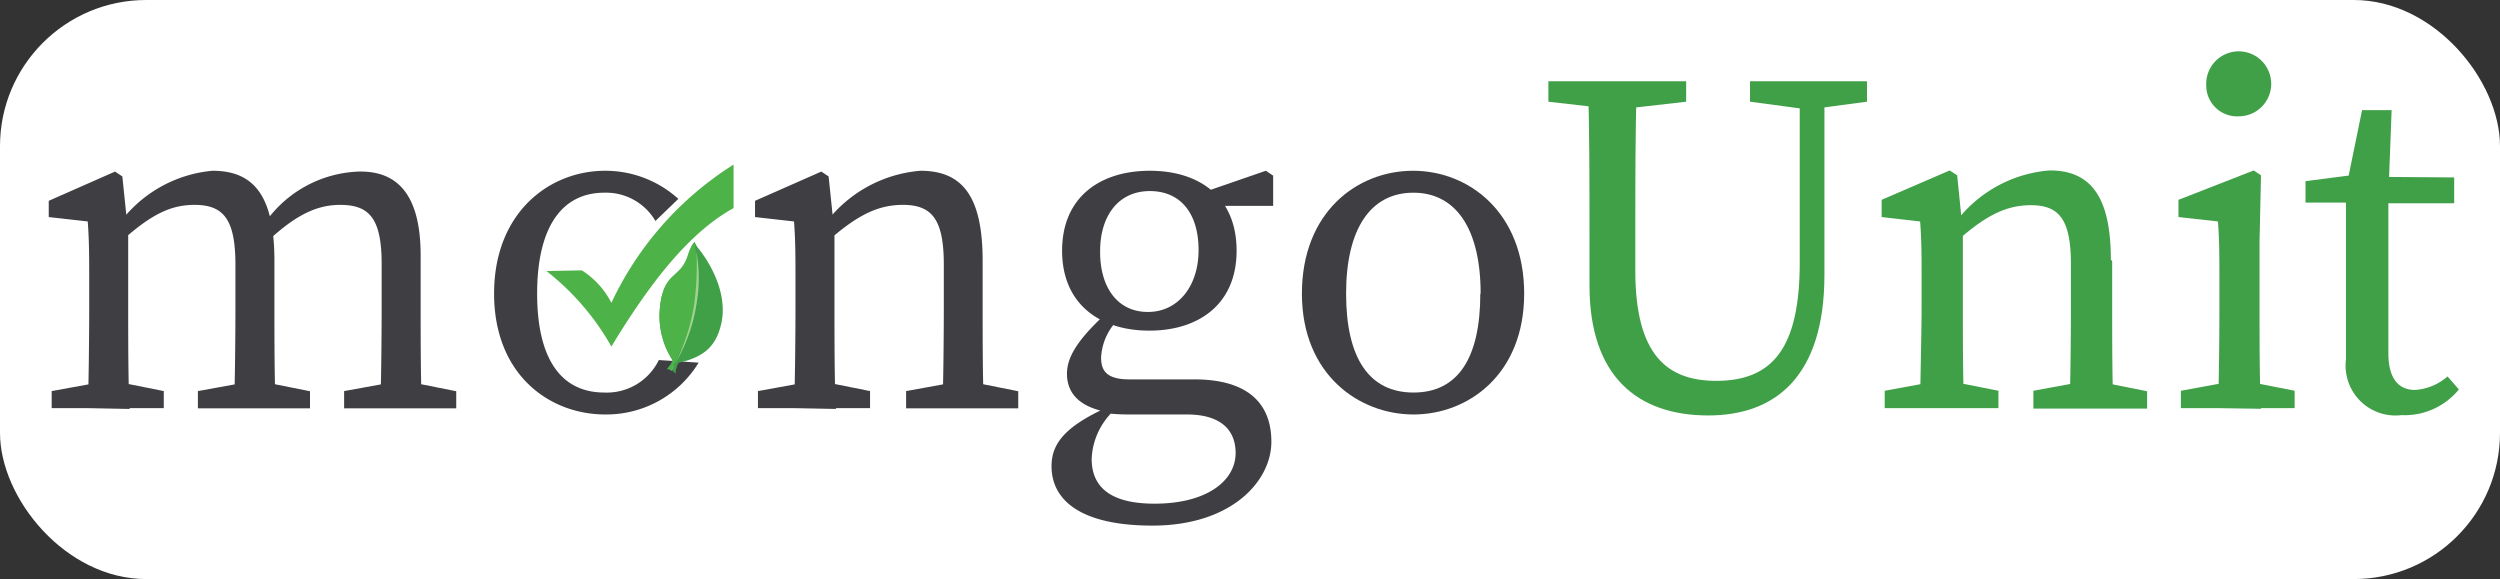 <svg xmlns="http://www.w3.org/2000/svg" viewBox="0 0 153.87 35.64"><rect x="0" y="0" width="153.87" height="35.64" fill="#333333" stroke="none"/><defs><style>.cls-1{fill:#fff;}.cls-2{fill:#3f3e42;}.cls-3{fill:#3fa047;}.cls-4{fill:#4db348;}.cls-5{fill:#a1d291;}</style></defs><g id="background_rectangle" data-name="background rectangle"><rect class="cls-1" width="153.87" height="35.64" rx="9"/></g><g id="Logo"><path class="cls-2" d="M5.4,25.12c.06-1.35.09-4.44.09-6.3V17.41c0-1.65,0-2.58-.09-3.78L3,13.36v-1l4.08-1.8.45.3.36,3.48v4.53c0,1.86,0,4.95.09,6.3Zm4.68-1.05v1.05H3.18V24.07l3.3-.6h.6Zm6.81-8v2.76c0,1.92,0,4.95.09,6.3H14.4c.06-1.35.09-4.38.09-6.3V16.3c0-2.79-.72-3.69-2.52-3.69-1.47,0-2.64.6-4.32,2.07H7V13.33H8.55l-1.29.54a8,8,0,0,1,5.82-3.36C15.66,10.51,16.89,12.1,16.89,16.06Zm-.81,7.41,3,.6v1.05h-6.9V24.07l3.3-.6Zm9.81-7.74v3.09c0,1.92,0,4.95.09,6.3H23.4c.06-1.35.09-4.38.09-6.3V16.24c0-2.82-.78-3.63-2.55-3.63-1.35,0-2.61.54-4.29,2.07h-.72v-1h1.62l-1.38.24a7.35,7.35,0,0,1,5.91-3.36C24.48,10.51,25.89,12,25.89,15.73Zm-.81,7.74,3,.6v1.05h-6.9V24.07l3.3-.6Z"/><path class="cls-2" d="M48.87,25.12c.06-1.35.09-4.44.09-6.3V17.41c0-1.65,0-2.58-.09-3.78l-2.4-.27v-1l4.08-1.8.45.3.36,3.48v4.53c0,1.86,0,4.95.09,6.3Zm4.68-1.05v1.05h-6.9V24.07l3.3-.6h.6Zm6.93-8v2.76c0,1.92,0,4.95.09,6.3H58c.06-1.35.09-4.38.09-6.3V16.3c0-2.79-.72-3.69-2.52-3.69-1.5,0-2.73.6-4.44,2.07h-.63V13.33H52l-1.29.54a8.13,8.13,0,0,1,5.94-3.36C59.25,10.51,60.48,12.1,60.48,16.06Zm-.81,7.41,3,.6v1.05h-6.9V24.07l3.3-.6Z"/><path class="cls-2" d="M76.05,27.88c0-1.35-.84-2.37-3-2.37H69.48a11.86,11.86,0,0,1-1.5-.09v-.09C66.45,25,65.67,24.22,65.67,23c0-1.05.69-2.19,2.73-4l.66.45A3.55,3.55,0,0,0,67.77,22c0,.81.33,1.35,1.74,1.35h4c3.21,0,4.74,1.41,4.74,3.84s-2.46,5.16-7.32,5.16c-4.32,0-6.21-1.5-6.21-3.66,0-1.47.93-2.58,4-3.87l.15.18a4.32,4.32,0,0,0-1.68,3.24c0,2,1.53,2.76,3.87,2.76C74.28,31,76.05,29.59,76.05,27.88ZM70.77,10.51c3.06,0,5.34,1.62,5.34,4.92s-2.34,4.92-5.37,4.92-5.37-1.62-5.37-4.92S67.71,10.51,70.77,10.51Zm-3.06,5c0,2.19,1.08,3.69,2.94,3.69s3.12-1.59,3.12-3.81-1.08-3.63-3-3.63S67.71,13.27,67.71,15.46Zm10.2-5,.45.3v1.86H74v-.81Z"/><path class="cls-2" d="M80.13,18.07c0-5,3.39-7.56,6.84-7.56s6.84,2.58,6.84,7.56S90.36,25.51,87,25.51,80.13,23.05,80.13,18.07Zm11,0c0-4-1.53-6.21-4.14-6.21s-4.14,2.19-4.14,6.21S84.3,24.16,87,24.16,91.11,22.09,91.11,18.07Z"/><path class="cls-3" d="M95.3,6.26V5h8.48V6.26l-3.94.45h-.61Zm10.33,17.18c3.41,0,5.14-1.94,5.14-7.27V5h1.52V16.91c0,6.3-3.05,8.66-7.15,8.66-4.36,0-7.31-2.41-7.31-8V14.32c0-3.08,0-6.2-.09-9.28h3c-.09,3-.09,6.14-.09,9.28v2.37C100.66,21.82,102.58,23.44,105.63,23.44ZM111,6.7l-3.29-.44V5h7.2V6.26l-3.29.44Z"/><path class="cls-3" d="M118.18,25.12c0-1.35.09-4.44.09-6.3V17.39c0-1.65,0-2.56-.09-3.76l-2.37-.27V12.3L120,10.49l.46.3.35,3.47v4.56c0,1.86,0,4.95.09,6.3ZM123,24.05v1.07h-7V24.05l3.27-.6h.7Zm7-8v2.8c0,1.92,0,4.95.09,6.3h-2.72c.06-1.35.09-4.38.09-6.3V16.26c0-2.74-.71-3.63-2.47-3.63-1.48,0-2.72.61-4.4,2.08h-.65V13.33h1.56l-1.28.55a8,8,0,0,1,5.94-3.39C128.66,10.49,129.92,12.08,129.92,16Zm-.85,7.43,3,.6v1.07h-7V24.05l3.27-.6Z"/><path class="cls-3" d="M136.51,25.12c.06-1.35.09-4.44.09-6.3V17.41c0-1.65,0-2.58-.09-3.78l-2.43-.27V12.3l4.63-1.81.45.3-.09,4.07v4c0,1.86,0,4.95.09,6.3Zm4.72-1.07v1.07h-7V24.05l3.27-.6h.69Zm-5.44-18.8a2,2,0,1,1,2,1.91A1.9,1.9,0,0,1,135.79,5.25Z"/><path class="cls-3" d="M148.64,24a3.37,3.37,0,0,0,2-.83l.7.8a4.31,4.31,0,0,1-3.53,1.58,3.07,3.07,0,0,1-3.42-3.43c0-.74,0-1.38,0-2.55V12.47h-2.49V11.15l3.71-.48-1.23,1,1-4.89h1.82L147,12.05v9.7C147,23.3,147.63,24,148.64,24Zm2.41-13.08v1.59H145.7V10.88Z"/><path class="cls-2" d="M43,22.32a6.65,6.65,0,0,1-5.75,3.19c-3.45,0-6.84-2.46-6.84-7.44s3.39-7.56,6.84-7.56a6.69,6.69,0,0,1,4.5,1.73L40.34,13.6a3.52,3.52,0,0,0-3.14-1.74c-2.67,0-4.14,2.19-4.14,6.21s1.47,6.09,4.14,6.09a3.56,3.56,0,0,0,3.35-2Z"/><path class="cls-4" d="M35.81,16.64a5.1,5.1,0,0,1,1.82,2,20.14,20.14,0,0,1,7.52-8.51v2.68c-2.82,1.55-5.24,4.76-7.52,8.52a15.65,15.65,0,0,0-4-4.65Z"/><path class="cls-3" d="M41.58,23l-.26-.25h0a2.12,2.12,0,0,0,.07-.58,5.1,5.1,0,0,1-.76-3.35c.23-2.22,1.74-1.77,1.95-3.69a1.71,1.71,0,0,0,.17-.25,1.57,1.57,0,0,0,.29.48c.21.26,1.87,2.4,1.34,4.61-.32,1.35-1.05,2-2.61,2.36A1.41,1.41,0,0,0,41.58,23Z"/><path class="cls-4" d="M41.32,22.79l-.27-.08s.38-.45.34-.56a4.86,4.86,0,0,1-.76-3.29c.23-2.22,1.24-1.65,1.71-3.18.16-.51.37-.79.41-.76C43.33,19.42,42.5,20.17,41.32,22.79Z"/><path class="cls-5" d="M41.28,22.82a10.34,10.34,0,0,0,1.58-4.06,9.21,9.21,0,0,0,0-3.29,17.47,17.47,0,0,1-.14,3.3,12.37,12.37,0,0,1-1.4,4.05"/></g></svg>